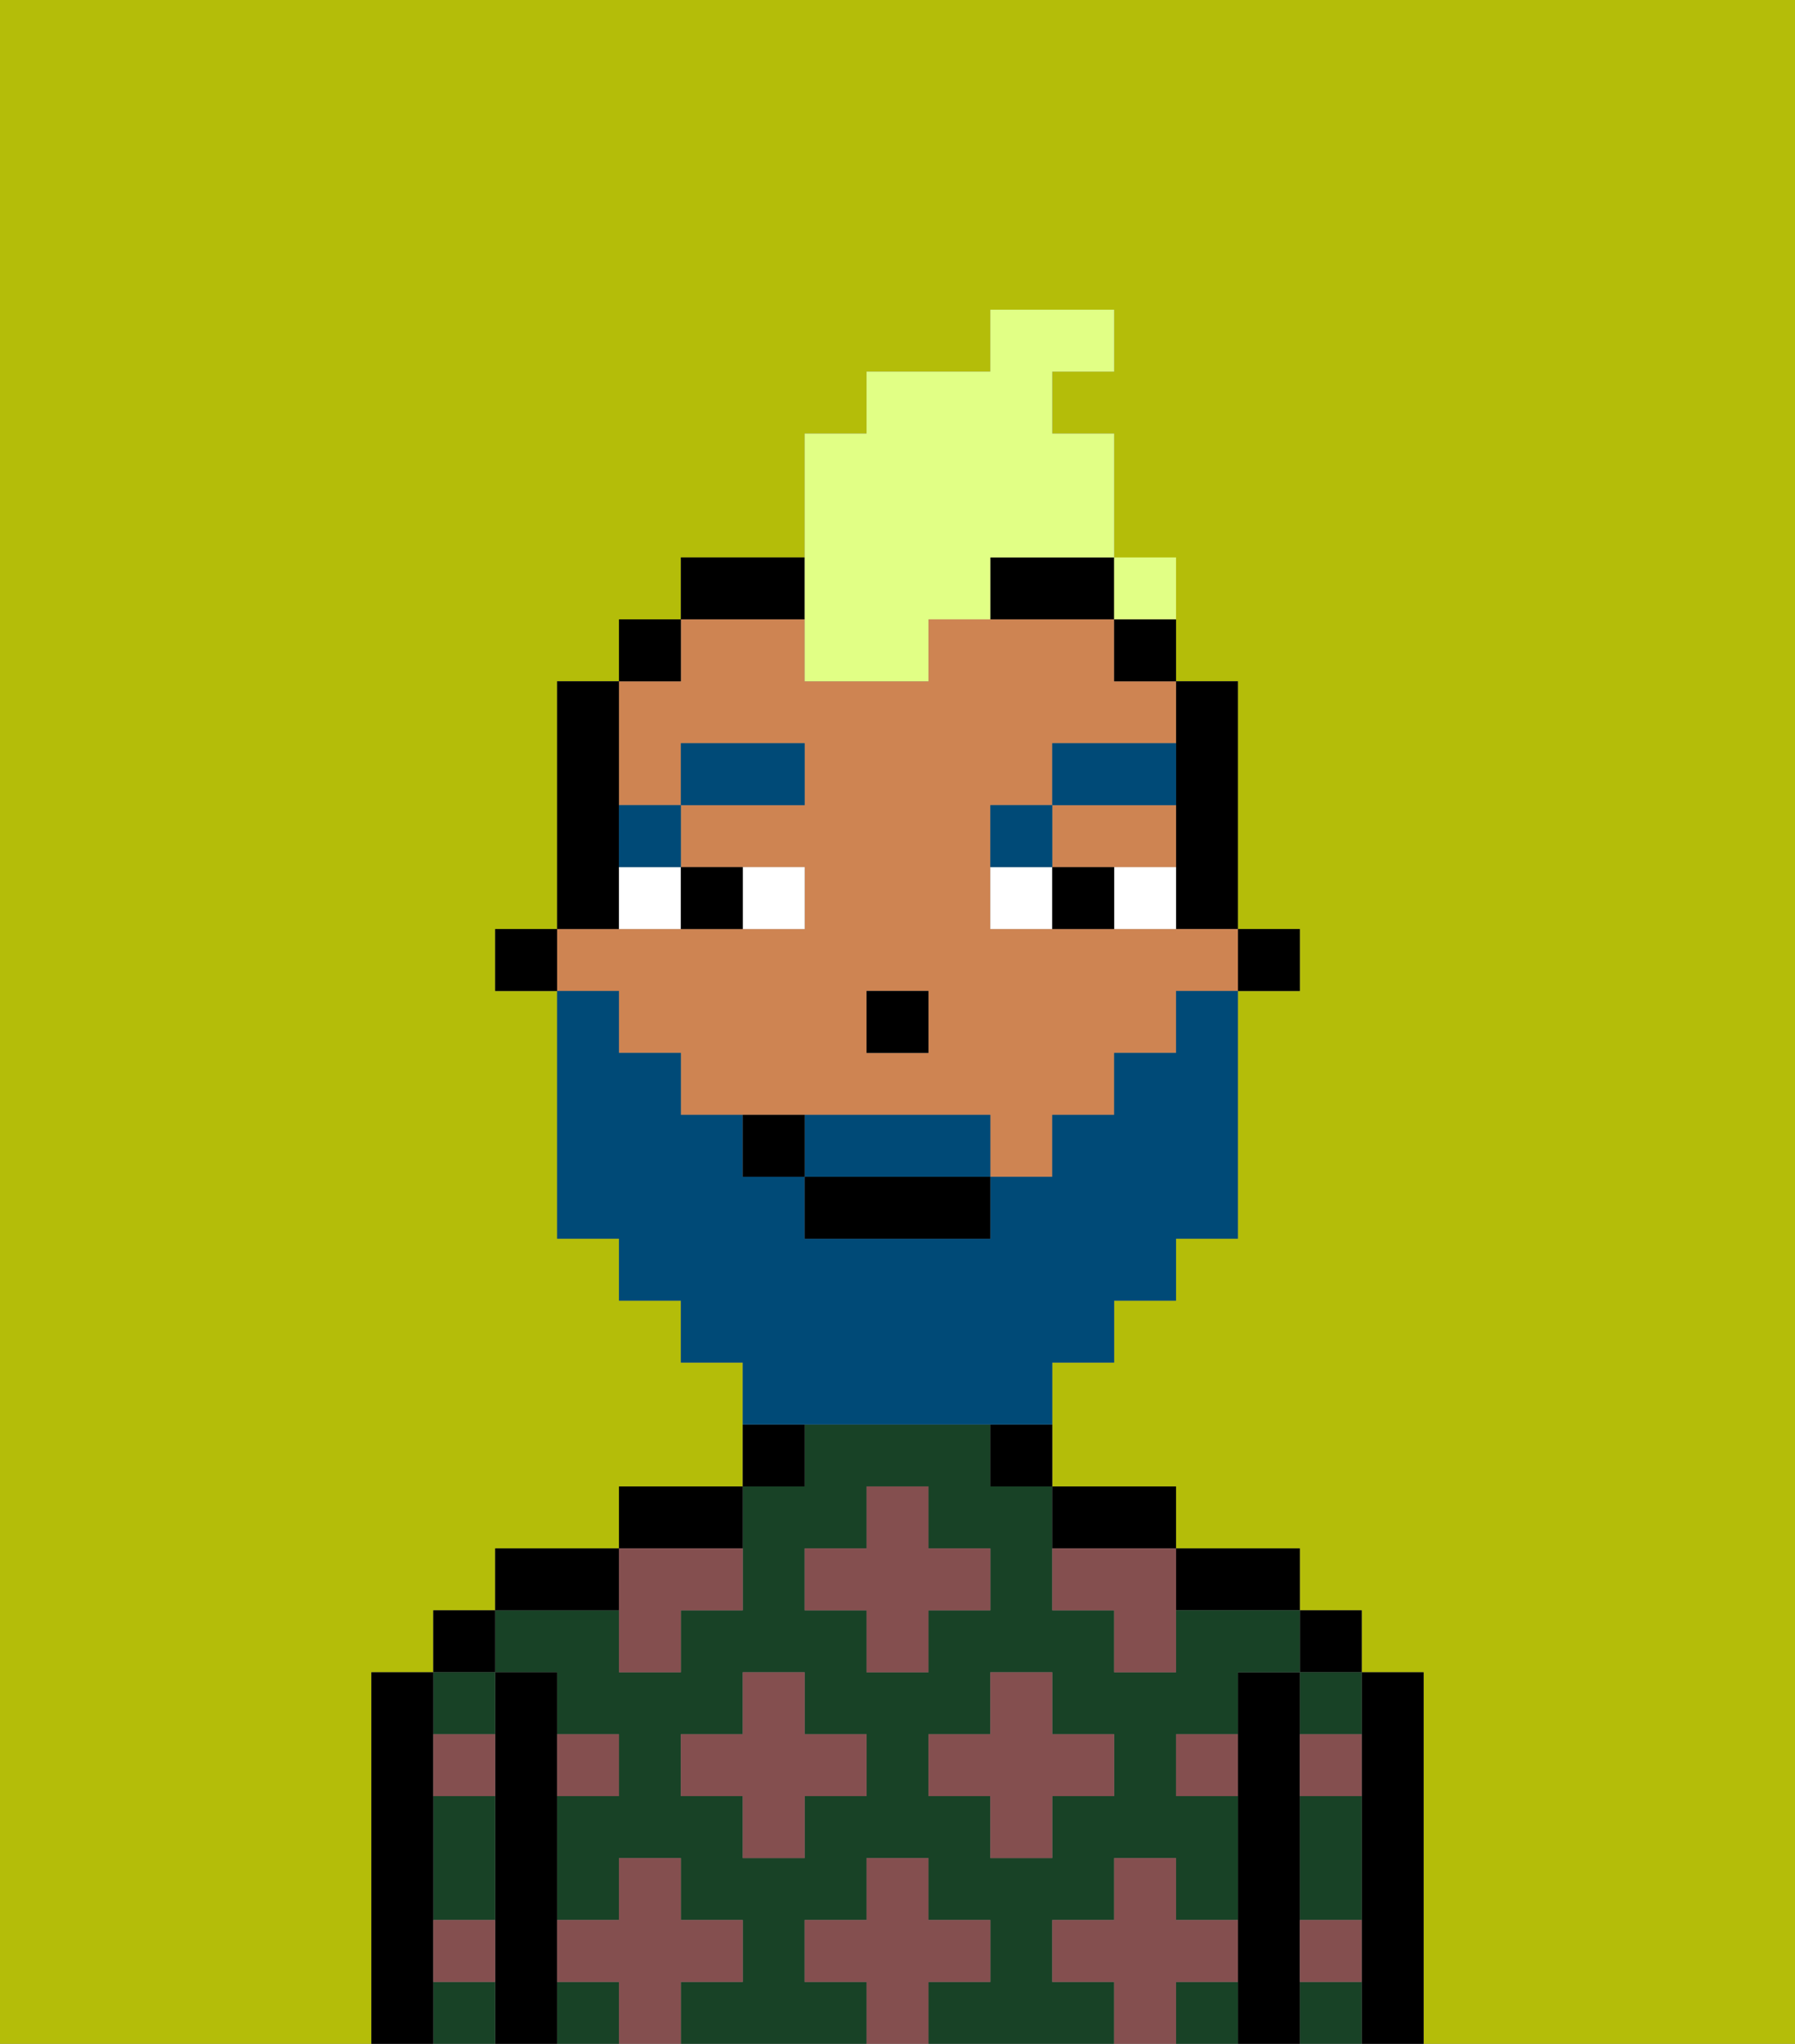 <svg xmlns="http://www.w3.org/2000/svg" viewBox="0 0 29 33"><rect x="0" y="0" width="29" height="33" fill="#808080" stroke="none"/><defs><style>polygon,rect,path{shape-rendering:crispedges;}.ka148-1{fill:#b4bd09;}.ka148-2{fill:#000000;}.ka148-3{fill:#184226;}.ka148-4{fill:#844f4f;}.ka148-5{fill:#ce8452;}.ka148-6{fill:#ffffff;}.ka148-7{fill:#004a77;}.ka148-8{fill:#004a77;}.ka148-9{fill:#e1ff85;}</style></defs><path class="ka148-1" d="M0,33H6V27H7V26H8V25h2V24h2V22H11V21H10V20H9V16H8V15H9V11h1V10h1V9h2V7h1V6h2V5h2V6H17V7h1v3h1v1h1v4h1v1H20v4H19v1H18v1H17v2h2v1h2v1h1v1h1v6h6V0H0Z"/><path class="ka148-2" d="M23,27H22v6h1V27Z"/><rect class="ka148-2" x="21" y="26" width="1" height="1"/><path class="ka148-3" d="M21,28h1V27H21Z"/><path class="ka148-3" d="M21,32v1h1V32Z"/><path class="ka148-3" d="M21,30v1h1V29H21Z"/><path class="ka148-2" d="M21,31V27H20v6h1V31Z"/><path class="ka148-2" d="M20,26h1V25H19v1Z"/><path class="ka148-3" d="M17,32V31h1V30h1v1h1V29H19V28h1V27h1V26H19v1H18V26H17V24H16V23H13v1H12v2H11v1H10V26H8v1H9v1h1v1H9v2h1V30h1v1h1v1H11v1h3V32H13V31h1V30h1v1h1v1H15v1h3V32Zm-3-3H13v1H12V29H11V28h1V27h1v1h1Zm0-2V26H13V25h1V24h1v1h1v1H15v1Zm1,2V28h1V27h1v1h1v1H17v1H16V29Z"/><path class="ka148-3" d="M19,32v1h1V32Z"/><rect class="ka148-3" x="9" y="32" width="1" height="1"/><path class="ka148-2" d="M18,25h1V24H17v1Z"/><path class="ka148-2" d="M16,24h1V23H16Z"/><path class="ka148-2" d="M13,23H12v1h1Z"/><path class="ka148-2" d="M12,24H10v1h2Z"/><path class="ka148-2" d="M10,25H8v1h2Z"/><path class="ka148-2" d="M9,31V27H8v6H9V31Z"/><rect class="ka148-2" x="7" y="26" width="1" height="1"/><path class="ka148-3" d="M7,32v1H8V32Z"/><path class="ka148-3" d="M7,30v1H8V29H7Z"/><path class="ka148-3" d="M8,28V27H7v1Z"/><path class="ka148-2" d="M7,31V27H6v6H7V31Z"/><path class="ka148-4" d="M12,32V31H11V30H10v1H9v1h1v1h1V32Z"/><polygon class="ka148-4" points="13 27 12 27 12 28 11 28 11 29 12 29 12 30 13 30 13 29 14 29 14 28 13 28 13 27"/><path class="ka148-4" d="M10,27h1V26h1V25H10v2Z"/><polygon class="ka148-4" points="15 26 16 26 16 25 15 25 15 24 14 24 14 25 13 25 13 26 14 26 14 27 15 27 15 26"/><polygon class="ka148-4" points="17 30 17 29 18 29 18 28 17 28 17 27 16 27 16 28 15 28 15 29 16 29 16 30 17 30"/><path class="ka148-4" d="M17,25v1h1v1h1V25H17Z"/><path class="ka148-4" d="M7,29H8V28H7Z"/><path class="ka148-4" d="M10,29V28H9v1Z"/><path class="ka148-4" d="M21,29h1V28H21Z"/><path class="ka148-4" d="M19,29h1V28H19Z"/><path class="ka148-4" d="M21,32h1V31H21Z"/><path class="ka148-4" d="M7,32H8V31H7Z"/><polygon class="ka148-4" points="16 32 16 31 15 31 15 30 14 30 14 31 13 31 13 32 14 32 14 33 15 33 15 32 16 32"/><path class="ka148-4" d="M20,32V31H19V30H18v1H17v1h1v1h1V32Z"/><rect class="ka148-2" x="20" y="15" width="1" height="1"/><path class="ka148-2" d="M19,13v2h1V11H19v2Z"/><path class="ka148-5" d="M10,17h1v1h5v1h1V18h1V17h1V16h1V15H16V13h1V12h2V11H18V10H15v1H13V10H11v1H10v2h1V12h2v1H11v1h2v1H9v1h1Zm4-1h1v1H14Z"/><path class="ka148-5" d="M18,14h1V13H17v1Z"/><rect class="ka148-2" x="18" y="10" width="1" height="1"/><path class="ka148-2" d="M16,10h2V9H16Z"/><path class="ka148-2" d="M13,9H11v1h2Z"/><rect class="ka148-2" x="10" y="10" width="1" height="1"/><path class="ka148-2" d="M10,14V11H9v4h1Z"/><rect class="ka148-2" x="8" y="15" width="1" height="1"/><rect class="ka148-2" x="14" y="16" width="1" height="1"/><path class="ka148-6" d="M13,15V14H12v1Z"/><path class="ka148-6" d="M10,15h1V14H10Z"/><path class="ka148-6" d="M18,14v1h1V14Z"/><path class="ka148-6" d="M16,14v1h1V14Z"/><path class="ka148-2" d="M12,15V14H11v1Z"/><path class="ka148-2" d="M17,14v1h1V14Z"/><path class="ka148-7" d="M11,14V13H10v1Z"/><rect class="ka148-7" x="11" y="12" width="2" height="1"/><path class="ka148-7" d="M17,13H16v1h1Z"/><path class="ka148-7" d="M19,12H17v1h2Z"/><path class="ka148-8" d="M15,18H13v1h3V18Z"/><path class="ka148-8" d="M14,23h3V22h1V21h1V20h1V16H19v1H18v1H17v1H16v1H13V19H12V18H11V17H10V16H9v4h1v1h1v1h1v1h2Z"/><rect class="ka148-2" x="13" y="19" width="3" height="1"/><path class="ka148-2" d="M12,18v1h1V18Z"/><path class="ka148-9" d="M13,11h2V10h1V9h2V7H17V6h1V5H16V6H14V7H13v4Z"/><rect class="ka148-9" x="18" y="9" width="1" height="1"></rect></svg>